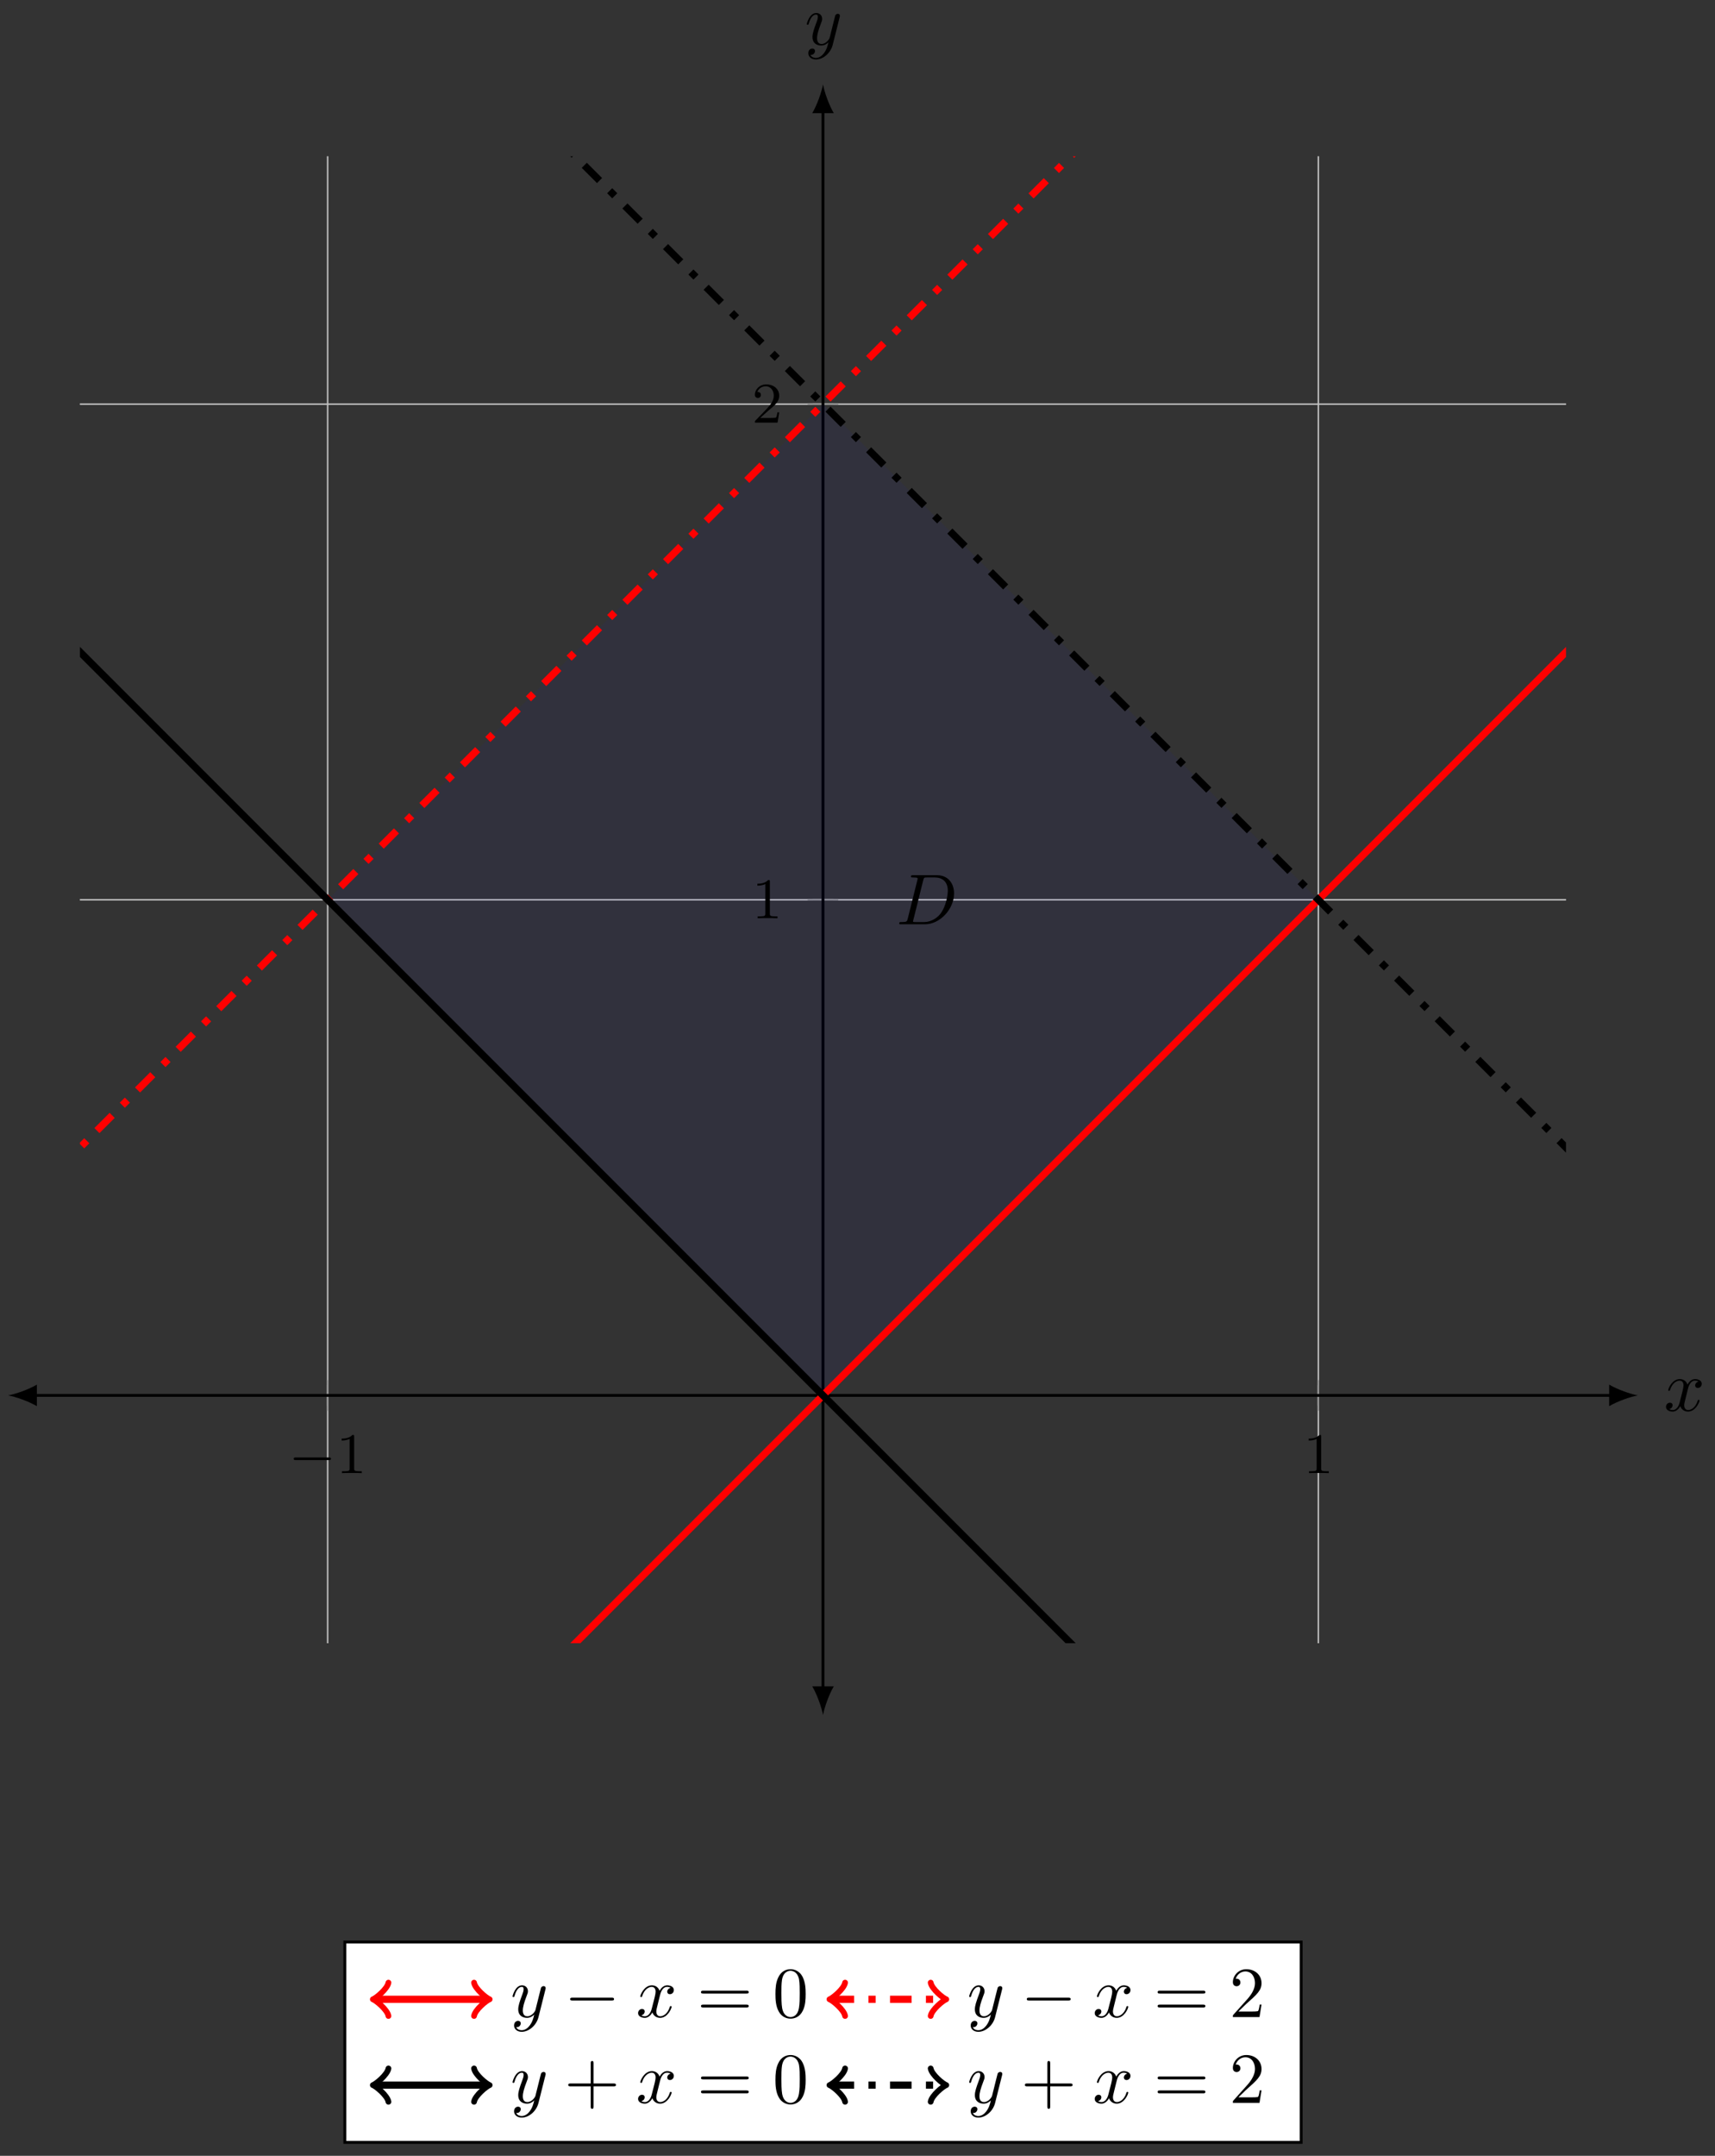 <svg xmlns="http://www.w3.org/2000/svg" xmlns:xlink="http://www.w3.org/1999/xlink" version="1.1" width="238" height="299" viewBox="0 0 238 299">
<rect x="0" y="0" width="238" height="299" fill="#333333" stroke="none"/>
<defs>
<clipPath id="clip_1">
<path transform="matrix(1,0,0,-1,11.096,227.904)" d="M0 0H206.225V206.225H0Z"/>
</clipPath>
<clipPath id="clip_2">
<path transform="matrix(1,0,0,-1,11.096,227.904)" d="M0 0H206.225V206.225H0Z"/>
</clipPath>
<path id="font_3_1" d="M.699 .227C.715 .227 .737 .227 .737 .25 .737 .273 .715 .273 .699 .273H.126C.11 .273 .088 .273 .088 .25 .088 .227 .11 .227 .126 .227H.699Z"/>
<path id="font_4_1" d="M.314 .637C.314 .664 .312 .665 .285 .665 .244 .625 .191 .601 .096 .601V.568C.123 .568 .177 .568 .235 .595V.082C.235 .045 .232 .033 .137 .033H.102V0C.143 .003 .229 .003 .274 .003 .319 .003 .406 .003 .447 0V.033H.412C.317 .033 .314 .045 .314 .082V.637Z"/>
<path id="font_4_2" d="M.282 .204C.298 .219 .34 .252 .356 .266 .418 .323 .477 .378 .477 .469 .477 .588 .377 .665 .252 .665 .132 .665 .053 .574 .053 .485 .053 .436 .092 .429 .106 .429 .127 .429 .158 .444 .158 .482 .158 .534 .108 .534 .096 .534 .125 .607 .192 .632 .241 .632 .334 .632 .382 .553 .382 .469 .382 .365 .309 .289 .191 .168L.065 .038C.053 .027 .053 .025 .053 0H.448L.477 .179H.446C.443 .159 .435 .109 .423 .09 .417 .082 .341 .082 .325 .082H.147L.282 .204Z"/>
<clipPath id="clip_5">
<path transform="matrix(1,0,0,-1,11.096,227.904)" d="M0 0H206.225V206.225H0Z"/>
</clipPath>
<path id="font_6_1" d="M.159 .078C.149 .039 .147 .031 .068 .031 .051 .031 .04 .031 .04 .012 .04 0 .049 0 .068 0H.399C.607 0 .804 .211 .804 .43 .804 .571 .719 .683 .569 .683H.233C.214 .683 .203 .683 .203 .664 .203 .652 .212 .652 .232 .652 .245 .652 .263 .651 .275 .65 .291 .648 .297 .645 .297 .634 .297 .63 .296 .627 .293 .615L.159 .078M.375 .614C.384 .649 .386 .652 .429 .652H.536C.634 .652 .717 .599 .717 .467 .717 .418 .697 .254 .612 .144 .583 .107 .504 .031 .381 .031H.268C.254 .031 .252 .031 .246 .032 .236 .033 .233 .034 .233 .042 .233 .045 .233 .047 .238 .065L.375 .614Z"/>
<path id="font_6_2" d="M.334 .302C.34 .328 .363 .42 .433 .42 .438 .42 .462 .42 .483 .407 .455 .402 .435 .377 .435 .353 .435 .337 .446 .318 .473 .318 .495 .318 .527 .336 .527 .376 .527 .428 .468 .442 .434 .442 .376 .442 .341 .389 .329 .366 .304 .432 .25 .442 .221 .442 .117 .442 .06 .313 .06 .288 .06 .278 .07 .278 .072 .278 .08 .278 .083 .28 .085 .289 .119 .395 .185 .42 .219 .42 .238 .42 .273 .411 .273 .353 .273 .322 .256 .255 .219 .115 .203 .053 .168 .011 .124 .011 .118 .011 .095 .011 .074 .024 .099 .029 .121 .05 .121 .078 .121 .105 .099 .113 .084 .113 .054 .113 .029 .087 .029 .055 .029 .009 .079-.011 .123-.011 .189-.011 .225 .059 .228 .065 .24 .028 .276-.011 .336-.011 .439-.011 .496 .118 .496 .143 .496 .153 .487 .153 .484 .153 .475 .153 .473 .149 .471 .142 .438 .035 .37 .011 .338 .011 .299 .011 .283 .043 .283 .077 .283 .099 .289 .121 .3 .165L.334 .302Z"/>
<path id="font_6_3" d="M.486 .381C.49 .395 .49 .397 .49 .404 .49 .422 .476 .431 .461 .431 .451 .431 .435 .425 .426 .41 .424 .405 .416 .374 .412 .356 .405 .33 .398 .303 .392 .276L.347 .096C.343 .081 .3 .011 .234 .011 .183 .011 .172 .055 .172 .092 .172 .138 .189 .2 .223 .288 .239 .329 .243 .34 .243 .36 .243 .405 .211 .442 .161 .442 .066 .442 .029 .297 .029 .288 .029 .278 .039 .278 .041 .278 .051 .278 .052 .28 .057 .296 .084 .39 .124 .42 .158 .42 .166 .42 .183 .42 .183 .388 .183 .363 .173 .337 .166 .318 .126 .212 .108 .155 .108 .108 .108 .019 .171-.011 .23-.011 .269-.011 .303 .006 .331 .034 .318-.018 .306-.067 .266-.12 .24-.154 .202-.183 .156-.183 .142-.183 .097-.18 .08-.141 .096-.141 .109-.141 .123-.129 .133-.12 .143-.107 .143-.088 .143-.057 .116-.053 .106-.053 .083-.053 .05-.069 .05-.118 .05-.168 .094-.205 .156-.205 .259-.205 .362-.114 .39-.001L.486 .381Z"/>
<path id="font_7_1" d="M.659 .23C.676 .23 .694 .23 .694 .25 .694 .27 .676 .27 .659 .27H.118C.101 .27 .083 .27 .083 .25 .083 .23 .101 .23 .118 .23H.659Z"/>
<path id="font_8_4" d="M.687 .327C.702 .327 .721 .327 .721 .347 .721 .367 .702 .367 .688 .367H.089C.075 .367 .056 .367 .056 .347 .056 .327 .075 .327 .09 .327H.687M.688 .133C.702 .133 .721 .133 .721 .153 .721 .173 .702 .173 .687 .173H.09C.075 .173 .056 .173 .056 .153 .056 .133 .075 .133 .089 .133H.688Z"/>
<path id="font_8_2" d="M.46 .32C.46 .4 .455 .48 .42 .554 .374 .65 .292 .666 .25 .666 .19 .666 .117 .64 .076 .547 .044 .478 .039 .4 .039 .32 .039 .245 .043 .155 .084 .079 .127-.002 .2-.022 .249-.022 .303-.022 .379-.001 .423 .094 .455 .163 .46 .241 .46 .32M.249-0C.21-0 .151 .025 .133 .121 .122 .181 .122 .273 .122 .332 .122 .396 .122 .462 .13 .516 .149 .635 .224 .644 .249 .644 .282 .644 .348 .626 .367 .527 .377 .471 .377 .395 .377 .332 .377 .257 .377 .189 .366 .125 .351 .03 .294-0 .249-0Z"/>
<path id="font_8_3" d="M.127 .077 .233 .18C.389 .318 .449 .372 .449 .472 .449 .586 .359 .666 .237 .666 .124 .666 .05 .574 .05 .485 .05 .429 .1 .429 .103 .429 .12 .429 .155 .441 .155 .482 .155 .508 .137 .534 .102 .534 .094 .534 .092 .534 .089 .533 .112 .598 .166 .635 .224 .635 .315 .635 .358 .554 .358 .472 .358 .392 .308 .313 .253 .251L.061 .037C.05 .026 .05 .024 .05 0H.421L.449 .174H.424C.419 .144 .412 .1 .402 .085 .395 .077 .329 .077 .307 .077H.127Z"/>
<path id="font_8_1" d="M.409 .23H.688C.702 .23 .721 .23 .721 .25 .721 .27 .702 .27 .688 .27H.409V.55C.409 .564 .409 .583 .389 .583 .369 .583 .369 .564 .369 .55V.27H.089C.075 .27 .056 .27 .056 .25 .056 .23 .075 .23 .089 .23H.369V-.05C.369-.064 .369-.083 .389-.083 .409-.083 .409-.064 .409-.05V.23Z"/>
</defs>
<path transform="matrix(1,0,0,-1,11.096,227.904)" stroke-width=".1" stroke-linecap="butt" stroke-miterlimit="10" stroke-linejoin="miter" fill="none" stroke="#e0e0e0" d="M34.371 0V206.225M103.113 0V206.225M171.855 0V206.225"/>
<path transform="matrix(1,0,0,-1,11.096,227.904)" stroke-width=".199" stroke-linecap="butt" stroke-miterlimit="10" stroke-linejoin="miter" fill="none" stroke="#c0c0c0" d="M34.371 0V206.225M171.855 0V206.225"/>
<path transform="matrix(1,0,0,-1,11.096,227.904)" stroke-width=".1" stroke-linecap="butt" stroke-miterlimit="10" stroke-linejoin="miter" fill="none" stroke="#e0e0e0" d="M0 34.371H206.225M0 103.113H206.225M0 171.855H206.225"/>
<path transform="matrix(1,0,0,-1,11.096,227.904)" stroke-width=".199" stroke-linecap="butt" stroke-miterlimit="10" stroke-linejoin="miter" fill="none" stroke="#c0c0c0" d="M0 103.113H206.225M0 171.855H206.225"/>
<path transform="matrix(1,0,0,-1,11.096,227.904)" stroke-width=".199" stroke-linecap="butt" stroke-miterlimit="10" stroke-linejoin="miter" fill="none" stroke="#929292" d="M34.371 32.953V35.788M103.113 32.953V35.788M171.855 32.953V35.788"/>
<path transform="matrix(1,0,0,-1,11.096,227.904)" stroke-width=".199" stroke-linecap="butt" stroke-miterlimit="10" stroke-linejoin="miter" fill="none" stroke="#929292" d="M34.371 32.245V36.497M171.855 32.245V36.497"/>
<path transform="matrix(1,0,0,-1,11.096,227.904)" stroke-width=".199" stroke-linecap="butt" stroke-miterlimit="10" stroke-linejoin="miter" fill="none" stroke="#929292" d="M101.695 34.371H104.53M101.695 103.113H104.53M101.695 171.855H104.53"/>
<path transform="matrix(1,0,0,-1,11.096,227.904)" stroke-width=".199" stroke-linecap="butt" stroke-miterlimit="10" stroke-linejoin="miter" fill="none" stroke="#929292" d="M100.987 103.113H105.239M100.987 171.855H105.239"/>
<path transform="matrix(1,0,0,-1,11.096,227.904)" stroke-width=".399" stroke-linecap="butt" stroke-miterlimit="10" stroke-linejoin="miter" fill="none" stroke="#000000" d="M-6.376 34.371H212.602"/>
<path transform="matrix(-1,-0,0,1,4.719,193.533)" d="M3.587 0C2.524 .199 .797 .797-.399 1.494V-1.494C.797-.797 2.524-.199 3.587 0"/>
<path transform="matrix(1,0,0,-1,223.71,193.533)" d="M3.587 0C2.524 .199 .797 .797-.399 1.494V-1.494C.797-.797 2.524-.199 3.587 0"/>
<path transform="matrix(1,0,0,-1,11.096,227.904)" stroke-width=".399" stroke-linecap="butt" stroke-miterlimit="10" stroke-linejoin="miter" fill="none" stroke="#000000" d="M103.113-6.376V212.602"/>
<path transform="matrix(0,1,1,0,114.215,234.281)" d="M3.587 0C2.524 .199 .797 .797-.399 1.494V-1.494C.797-.797 2.524-.199 3.587 0"/>
<path transform="matrix(0,-1,-1,-0,114.215,15.298)" d="M3.587 0C2.524 .199 .797 .797-.399 1.494V-1.494C.797-.797 2.524-.199 3.587 0"/>
<g clip-path="url(#clip_1)">
<path transform="matrix(1,0,0,-1,11.096,227.904)" d="M34.371 103.097C35.375 102.109 36.342 101.141 37.12 100.363 39.047 98.437 42.137 95.347 44.063 93.42 45.99 91.494 49.08 88.404 51.006 86.477 52.933 84.551 56.022 81.461 57.949 79.535 59.876 77.608 62.965 74.518 64.892 72.592 66.819 70.665 69.908 67.575 71.835 65.649 73.762 63.722 76.851 60.632 78.778 58.706 80.704 56.779 83.794 53.69 85.721 51.763 87.647 49.836 90.737 46.747 92.664 44.82 94.59 42.893 97.68 39.804 99.607 37.877 100.579 36.905 101.847 35.637 103.112 34.371V171.854C101.847 170.589 100.579 169.321 99.607 168.348 97.68 166.422 94.59 163.332 92.664 161.405 90.737 159.479 87.647 156.389 85.721 154.463 83.794 152.536 80.704 149.446 78.778 147.52 76.851 145.593 73.762 142.503 71.835 140.577 69.908 138.65 66.819 135.56 64.892 133.634 62.965 131.707 59.876 128.618 57.949 126.691 56.022 124.764 52.933 121.675 51.006 119.748 49.08 117.821 45.99 114.732 44.063 112.805 42.137 110.878 39.047 107.789 37.12 105.862 36.342 105.084 35.375 104.117 34.371 103.098Z" fill="#0000ff" fill-opacity=".05"/>
</g>
<g clip-path="url(#clip_2)">
<path transform="matrix(1,0,0,-1,11.096,227.904)" d="M103.112 34.379C104.355 35.613 105.595 36.853 106.549 37.808 108.476 39.734 111.566 42.824 113.492 44.751 115.419 46.677 118.509 49.767 120.435 51.694 122.362 53.62 125.452 56.71 127.378 58.636 129.305 60.563 132.395 63.653 134.321 65.579 136.248 67.506 139.337 70.596 141.264 72.522 143.191 74.449 146.28 77.539 148.207 79.465 150.134 81.392 153.223 84.481 155.15 86.408 157.077 88.335 160.166 91.424 162.093 93.351 164.019 95.278 167.109 98.367 169.036 100.294 169.832 101.09 170.826 102.084 171.854 103.112V103.113C170.826 104.142 169.832 105.136 169.036 105.932 167.109 107.858 164.019 110.948 162.093 112.874 160.166 114.801 157.077 117.891 155.15 119.817 153.223 121.744 150.134 124.834 148.207 126.76 146.28 128.687 143.191 131.777 141.264 133.703 139.337 135.63 136.248 138.719 134.321 140.646 132.395 142.573 129.305 145.662 127.378 147.589 125.452 149.516 122.362 152.605 120.435 154.532 118.509 156.459 115.419 159.548 113.492 161.475 111.566 163.401 108.476 166.491 106.549 168.418 105.595 169.372 104.355 170.612 103.112 171.846Z" fill="#0000ff" fill-opacity=".05"/>
</g>
<use data-text="&#x2212;" xlink:href="#font_3_1" transform="matrix(7.971,0,0,-7.97,40.058,204.315)"/>
<use data-text="1" xlink:href="#font_4_1" transform="matrix(7.971,0,0,-7.97,46.644,204.315)"/>
<use data-text="1" xlink:href="#font_4_1" transform="matrix(7.971,0,0,-7.97,180.843,204.315)"/>
<use data-text="1" xlink:href="#font_4_1" transform="matrix(7.971,0,0,-7.97,104.335,127.357)"/>
<use data-text="2" xlink:href="#font_4_2" transform="matrix(7.971,0,0,-7.97,104.335,58.615)"/>
<g clip-path="url(#clip_5)">
<path transform="matrix(1,0,0,-1,11.096,227.904)" stroke-width=".996" stroke-linecap="butt" stroke-miterlimit="10" stroke-linejoin="miter" fill="none" stroke="#ff0000" d="M-240.008-308.75C-235.58-304.322-235.58-304.322-233.653-302.395-231.727-300.469-228.637-297.379-226.711-295.452-224.784-293.526-221.694-290.436-219.768-288.509-217.841-286.583-214.751-283.493-212.825-281.567-210.898-279.64-207.808-276.55-205.882-274.624-203.955-272.697-200.866-269.607-198.939-267.681-197.012-265.754-193.923-262.664-191.996-260.738-190.069-258.811-186.98-255.721-185.053-253.795-183.126-251.868-180.037-248.779-178.11-246.852-176.184-244.925-173.094-241.836-171.167-239.909-169.241-237.982-166.151-234.893-164.224-232.966-162.298-231.039-159.208-227.95-157.281-226.023-155.355-224.097-152.265-221.007-150.338-219.08-148.412-217.154-145.322-214.064-143.396-212.137-141.469-210.211-138.379-207.121-136.453-205.194-134.526-203.268-131.436-200.178-129.51-198.252-127.583-196.325-124.493-193.235-122.567-191.309-120.64-189.382-117.55-186.292-115.624-184.366-113.697-182.439-110.608-179.349-108.681-177.423-106.754-175.496-103.665-172.406-101.738-170.48-99.811-168.553-96.722-165.464-94.795-163.537-92.868-161.61-89.779-158.521-87.852-156.594-85.926-154.667-82.836-151.578-80.909-149.651-78.983-147.724-75.893-144.635-73.966-142.708-72.04-140.782-68.95-137.692-67.023-135.765-65.097-133.839-62.007-130.749-60.081-128.822-58.154-126.896-55.064-123.806-53.138-121.879-51.211-119.953-48.121-116.863-46.195-114.936-44.268-113.01-41.178-109.92-39.252-107.994-37.325-106.067-34.235-102.977-32.309-101.051-30.382-99.124-27.293-96.034-25.366-94.108-23.439-92.181-20.35-89.091-18.423-87.165-16.496-85.238-13.407-82.149-11.48-80.222-9.553-78.295-6.464-75.206-4.537-73.279-2.611-71.352 .479-68.263 2.406-66.336 4.332-64.409 7.422-61.32 9.349-59.393 11.275-57.467 14.365-54.377 16.292-52.45 18.218-50.524 21.308-47.434 23.234-45.507 25.161-43.581 28.251-40.491 30.177-38.564 32.104-36.638 35.194-33.548 37.12-31.621 39.047-29.695 42.137-26.605 44.063-24.679 45.99-22.752 49.08-19.662 51.006-17.736 52.933-15.809 56.022-12.719 57.949-10.793 59.876-8.866 62.965-5.776 64.892-3.85 66.819-1.923 69.908 1.166 71.835 3.093 73.762 5.02 76.851 8.109 78.778 10.036 80.704 11.963 83.794 15.052 85.721 16.979 87.647 18.906 90.737 21.995 92.664 23.922 94.59 25.848 97.68 28.938 99.607 30.865 101.533 32.791 104.623 35.881 106.549 37.808 108.476 39.734 111.566 42.824 113.492 44.751 115.419 46.677 118.509 49.767 120.435 51.694 122.362 53.62 125.452 56.71 127.378 58.636 129.305 60.563 132.395 63.653 134.321 65.579 136.248 67.506 139.337 70.596 141.264 72.522 143.191 74.449 146.28 77.539 148.207 79.465 150.134 81.392 153.223 84.481 155.15 86.408 157.077 88.335 160.166 91.424 162.093 93.351 164.019 95.278 167.109 98.367 169.036 100.294 170.962 102.221 174.052 105.31 175.979 107.237 177.905 109.163 180.995 112.253 182.922 114.18 184.848 116.106 187.938 119.196 189.865 121.123 191.791 123.049 194.881 126.139 196.807 128.066 198.734 129.992 201.824 133.082 203.75 135.009 205.677 136.935 208.767 140.025 210.693 141.951 212.62 143.878 215.71 146.968 217.636 148.894 219.563 150.821 222.652 153.911 224.579 155.837 226.506 157.764 229.595 160.854 231.522 162.78 233.449 164.707 236.538 167.797 238.465 169.723 240.392 171.65 243.481 174.739 245.408 176.666 247.334 178.593 250.424 181.682 252.351 183.609 254.277 185.536 257.367 188.625 259.294 190.552 261.22 192.478 264.31 195.568 266.237 197.495 268.163 199.421 271.253 202.511 273.18 204.438 275.106 206.364 278.196 209.454 280.122 211.381 282.049 213.307 285.139 216.397 287.065 218.324 288.992 220.25 292.082 223.34 294.008 225.266 295.935 227.193 299.025 230.283 300.951 232.209 302.878 234.136 305.967 237.226 307.894 239.152 309.821 241.079 312.91 244.169 314.837 246.095 316.764 248.022 319.853 251.112 321.78 253.038 323.707 254.965 326.796 258.054 328.723 259.981 330.649 261.908 333.739 264.997 335.666 266.924 337.592 268.851 340.682 271.94 342.609 273.867 344.535 275.793 347.625 278.883 349.552 280.81 351.478 282.736 354.568 285.826 356.495 287.753 358.421 289.679 361.511 292.769 363.437 294.696 365.364 296.622 368.454 299.712 370.38 301.639 372.307 303.565 375.397 306.655 377.323 308.581 379.25 310.508 382.34 313.598 384.266 315.524 386.193 317.451 389.283 320.541 391.209 322.467 393.136 324.394 396.225 327.484 398.152 329.41 400.079 331.337 403.168 334.427 405.095 336.353 407.022 338.28 410.111 341.369 412.038 343.296 413.964 345.223 417.054 348.312 418.981 350.239 420.907 352.166 423.997 355.255 425.924 357.182 427.85 359.109 430.94 362.198 432.867 364.125 434.793 366.051 437.883 369.141 439.81 371.068 441.736 372.994 446.752 378.011 446.164 377.422"/>
<path transform="matrix(-.707,.707,.707,.707,-228.927,536.66)" stroke-width=".797" stroke-linecap="round" stroke-linejoin="round" fill="none" stroke="#ff0000" d="M-1.734 2.311C-1.589 1.445 0 .144 .433 0 0-.144-1.589-1.445-1.734-2.311"/>
<path transform="matrix(.707,-.707,-.707,-.707,457.287,-149.526)" stroke-width=".797" stroke-linecap="round" stroke-linejoin="round" fill="none" stroke="#ff0000" d="M-1.734 2.311C-1.589 1.445 0 .144 .433 0 0-.144-1.589-1.445-1.734-2.311"/>
<path transform="matrix(1,0,0,-1,11.096,227.904)" stroke-width=".996" stroke-linecap="butt" stroke-dasharray="2.989,1.993,.996,1.993" stroke-miterlimit="10" stroke-linejoin="miter" fill="none" stroke="#ff0000" d="M-240.008-171.266C-235.58-166.838-235.58-166.838-233.653-164.912-231.727-162.985-228.637-159.895-226.711-157.969-224.784-156.042-221.694-152.952-219.768-151.026-217.841-149.099-214.751-146.01-212.825-144.083-210.898-142.156-207.808-139.067-205.882-137.14-203.955-135.213-200.866-132.124-198.939-130.197-197.012-128.27-193.923-125.181-191.996-123.254-190.069-121.328-186.98-118.238-185.053-116.311-183.126-114.385-180.037-111.295-178.11-109.368-176.184-107.442-173.094-104.352-171.167-102.425-169.241-100.499-166.151-97.409-164.224-95.482-162.298-93.556-159.208-90.466-157.281-88.54-155.355-86.613-152.265-83.523-150.338-81.597-148.412-79.67-145.322-76.58-143.396-74.654-141.469-72.727-138.379-69.637-136.453-67.711-134.526-65.784-131.436-62.694-129.51-60.768-127.583-58.841-124.493-55.752-122.567-53.825-120.64-51.898-117.55-48.809-115.624-46.882-113.697-44.955-110.608-41.866-108.681-39.939-106.754-38.012-103.665-34.923-101.738-32.996-99.811-31.07-96.722-27.98-94.795-26.053-92.868-24.127-89.779-21.037-87.852-19.11-85.926-17.184-82.836-14.094-80.909-12.167-78.983-10.241-75.893-7.151-73.966-5.225-72.04-3.298-68.95-.208-67.023 1.718-65.097 3.645-62.007 6.735-60.081 8.661-58.154 10.588-55.064 13.678-53.138 15.604-51.211 17.531-48.121 20.62-46.195 22.547-44.268 24.474-41.178 27.563-39.252 29.49-37.325 31.417-34.235 34.506-32.309 36.433-30.382 38.36-27.293 41.449-25.366 43.376-23.439 45.303-20.35 48.392-18.423 50.319-16.496 52.245-13.407 55.335-11.48 57.262-9.553 59.188-6.464 62.278-4.537 64.205-2.611 66.131 .479 69.221 2.406 71.148 4.332 73.074 7.422 76.164 9.349 78.09 11.275 80.017 14.365 83.107 16.292 85.033 18.218 86.96 21.308 90.05 23.234 91.976 25.161 93.903 28.251 96.993 30.177 98.919 32.104 100.846 35.194 103.936 37.12 105.862 39.047 107.789 42.137 110.878 44.063 112.805 45.99 114.732 49.08 117.821 51.006 119.748 52.933 121.675 56.022 124.764 57.949 126.691 59.876 128.618 62.965 131.707 64.892 133.634 66.819 135.56 69.908 138.65 71.835 140.577 73.762 142.503 76.851 145.593 78.778 147.52 80.704 149.446 83.794 152.536 85.721 154.463 87.647 156.389 90.737 159.479 92.664 161.405 94.59 163.332 97.68 166.422 99.607 168.348 101.533 170.275 104.623 173.365 106.549 175.291 108.476 177.218 111.566 180.308 113.492 182.234 115.419 184.161 118.509 187.251 120.435 189.177 122.362 191.104 125.452 194.193 127.378 196.12 129.305 198.047 132.395 201.136 134.321 203.063 136.248 204.99 139.337 208.079 141.264 210.006 143.191 211.933 146.28 215.022 148.207 216.949 150.134 218.875 153.223 221.965 155.15 223.892 157.077 225.818 160.166 228.908 162.093 230.835 164.019 232.761 167.109 235.851 169.036 237.778 170.962 239.704 174.052 242.794 175.979 244.721 177.905 246.647 180.995 249.737 182.922 251.663 184.848 253.59 187.938 256.68 189.865 258.606 191.791 260.533 194.881 263.623 196.807 265.549 198.734 267.476 201.824 270.566 203.75 272.492 205.677 274.419 208.767 277.508 210.693 279.435 212.62 281.362 215.71 284.451 217.636 286.378 219.563 288.305 222.652 291.394 224.579 293.321 226.506 295.248 229.595 298.337 231.522 300.264 233.449 302.19 236.538 305.28 238.465 307.207 240.392 309.133 243.481 312.223 245.408 314.15 247.334 316.076 250.424 319.166 252.351 321.093 254.277 323.019 257.367 326.109 259.294 328.036 261.22 329.962 264.31 333.052 266.237 334.978 268.163 336.905 271.253 339.995 273.18 341.921 275.106 343.848 278.196 346.938 280.122 348.864 282.049 350.791 285.139 353.881 287.065 355.807 288.992 357.734 292.082 360.824 294.008 362.75 295.935 364.677 299.025 367.766 300.951 369.693 302.878 371.62 305.967 374.709 307.894 376.636 309.821 378.563 312.91 381.652 314.837 383.579 316.764 385.505 319.853 388.595 321.78 390.522 323.707 392.448 326.796 395.538 328.723 397.465 330.649 399.391 333.739 402.481 335.666 404.408 337.592 406.334 340.682 409.424 342.609 411.351 344.535 413.277 347.625 416.367 349.552 418.293 351.478 420.22 354.568 423.31 356.495 425.236 358.421 427.163 361.511 430.253 363.437 432.179 365.364 434.106 368.454 437.196 370.38 439.122 372.307 441.049 375.397 444.139 377.323 446.065 379.25 447.992 382.34 451.081 384.266 453.008 386.193 454.935 389.283 458.024 391.209 459.951 393.136 461.878 396.225 464.967 398.152 466.894 400.079 468.82 403.168 471.91 405.095 473.837 407.022 475.763 410.111 478.853 412.038 480.78 413.964 482.706 417.054 485.796 418.981 487.723 420.907 489.649 423.997 492.739 425.924 494.666 427.85 496.592 430.94 499.682 432.867 501.608 434.793 503.535 437.883 506.625 439.81 508.551 441.736 510.478 446.752 515.494 446.164 514.906"/>
<path transform="matrix(-.707,.707,.707,.707,-228.927,399.174)" stroke-width=".797" stroke-linecap="round" stroke-linejoin="round" fill="none" stroke="#ff0000" d="M-1.734 2.311C-1.589 1.445 0 .144 .433 0 0-.144-1.589-1.445-1.734-2.311"/>
<path transform="matrix(.707,-.707,-.707,-.707,457.287,-287.012)" stroke-width=".797" stroke-linecap="round" stroke-linejoin="round" fill="none" stroke="#ff0000" d="M-1.734 2.311C-1.589 1.445 0 .144 .433 0 0-.144-1.589-1.445-1.734-2.311"/>
<path transform="matrix(1,0,0,-1,11.096,227.904)" stroke-width=".996" stroke-linecap="butt" stroke-miterlimit="10" stroke-linejoin="miter" fill="none" stroke="#000000" d="M-240.008 377.492C-235.58 373.064-235.58 373.064-233.653 371.137-231.727 369.21-228.637 366.121-226.711 364.194-224.784 362.268-221.694 359.178-219.768 357.251-217.841 355.325-214.751 352.235-212.825 350.308-210.898 348.382-207.808 345.292-205.882 343.365-203.955 341.439-200.866 338.349-198.939 336.423-197.012 334.496-193.923 331.406-191.996 329.48-190.069 327.553-186.98 324.463-185.053 322.537-183.126 320.61-180.037 317.52-178.11 315.594-176.184 313.667-173.094 310.577-171.167 308.651-169.241 306.724-166.151 303.635-164.224 301.708-162.298 299.781-159.208 296.692-157.281 294.765-155.355 292.838-152.265 289.749-150.338 287.822-148.412 285.895-145.322 282.806-143.396 280.879-141.469 278.953-138.379 275.863-136.453 273.936-134.526 272.01-131.436 268.92-129.51 266.993-127.583 265.067-124.493 261.977-122.567 260.05-120.64 258.124-117.55 255.034-115.624 253.107-113.697 251.181-110.608 248.091-108.681 246.165-106.754 244.238-103.665 241.148-101.738 239.222-99.811 237.295-96.722 234.205-94.795 232.279-92.868 230.352-89.779 227.262-87.852 225.336-85.926 223.409-82.836 220.32-80.909 218.393-78.983 216.466-75.893 213.377-73.966 211.45-72.04 209.523-68.95 206.434-67.023 204.507-65.097 202.58-62.007 199.491-60.081 197.564-58.154 195.638-55.064 192.548-53.138 190.621-51.211 188.695-48.121 185.605-46.195 183.678-44.268 181.752-41.178 178.662-39.252 176.735-37.325 174.809-34.235 171.719-32.309 169.792-30.382 167.866-27.293 164.776-25.366 162.85-23.439 160.923-20.35 157.833-18.423 155.907-16.496 153.98-13.407 150.89-11.48 148.964-9.553 147.037-6.464 143.947-4.537 142.021-2.611 140.094 .479 137.005 2.406 135.078 4.332 133.151 7.422 130.062 9.349 128.135 11.275 126.208 14.365 123.119 16.292 121.192 18.218 119.265 21.308 116.176 23.234 114.249 25.161 112.323 28.251 109.233 30.177 107.306 32.104 105.38 35.194 102.29 37.12 100.363 39.047 98.437 42.137 95.347 44.063 93.42 45.99 91.494 49.08 88.404 51.006 86.477 52.933 84.551 56.022 81.461 57.949 79.535 59.876 77.608 62.965 74.518 64.892 72.592 66.819 70.665 69.908 67.575 71.835 65.649 73.762 63.722 76.851 60.632 78.778 58.706 80.704 56.779 83.794 53.69 85.721 51.763 87.647 49.836 90.737 46.747 92.664 44.82 94.59 42.893 97.68 39.804 99.607 37.877 101.533 35.95 104.623 32.861 106.549 30.934 108.476 29.007 111.566 25.918 113.492 23.991 115.419 22.065 118.509 18.975 120.435 17.048 122.362 15.122 125.452 12.032 127.378 10.105 129.305 8.179 132.395 5.089 134.321 3.162 136.248 1.236 139.337-1.854 141.264-3.78 143.191-5.707 146.28-8.797 148.207-10.723 150.134-12.65 153.223-15.74 155.15-17.666 157.077-19.593 160.166-22.683 162.093-24.609 164.019-26.536 167.109-29.625 169.036-31.552 170.962-33.479 174.052-36.568 175.979-38.495 177.905-40.422 180.995-43.511 182.922-45.438 184.848-47.365 187.938-50.454 189.865-52.381 191.791-54.307 194.881-57.397 196.807-59.324 198.734-61.25 201.824-64.34 203.75-66.267 205.677-68.193 208.767-71.283 210.693-73.21 212.62-75.136 215.71-78.226 217.636-80.153 219.563-82.079 222.652-85.169 224.579-87.095 226.506-89.022 229.595-92.112 231.522-94.038 233.449-95.965 236.538-99.055 238.465-100.981 240.392-102.908 243.481-105.998 245.408-107.924 247.334-109.851 250.424-112.941 252.351-114.867 254.277-116.794 257.367-119.883 259.294-121.81 261.22-123.737 264.31-126.826 266.237-128.753 268.163-130.68 271.253-133.769 273.18-135.696 275.106-137.623 278.196-140.712 280.122-142.639 282.049-144.565 285.139-147.655 287.065-149.582 288.992-151.508 292.082-154.598 294.008-156.525 295.935-158.451 299.025-161.541 300.951-163.468 302.878-165.394 305.967-168.484 307.894-170.41 309.821-172.337 312.91-175.427 314.837-177.353 316.764-179.28 319.853-182.37 321.78-184.296 323.707-186.223 326.796-189.313 328.723-191.239 330.649-193.166 333.739-196.256 335.666-198.182 337.592-200.109 340.682-203.198 342.609-205.125 344.535-207.052 347.625-210.141 349.552-212.068 351.478-213.995 354.568-217.084 356.495-219.011 358.421-220.938 361.511-224.027 363.437-225.954 365.364-227.88 368.454-230.97 370.38-232.897 372.307-234.823 375.397-237.913 377.323-239.84 379.25-241.766 382.34-244.856 384.266-246.783 386.193-248.709 389.283-251.799 391.209-253.726 393.136-255.652 396.225-258.742 398.152-260.668 400.079-262.595 403.168-265.685 405.095-267.611 407.022-269.538 410.111-272.628 412.038-274.554 413.964-276.481 417.054-279.571 418.981-281.497 420.907-283.424 423.997-286.513 425.924-288.44 427.85-290.367 430.94-293.456 432.867-295.383 434.793-297.31 437.883-300.399 439.81-302.326 441.736-304.253 446.752-309.269 446.164-308.681"/>
<path transform="matrix(-.707,-.707,-.707,.707,-228.927,-149.595)" stroke-width=".797" stroke-linecap="round" stroke-linejoin="round" fill="none" stroke="#000000" d="M-1.734 2.311C-1.589 1.445 0 .144 .433 0 0-.144-1.589-1.445-1.734-2.311"/>
<path transform="matrix(.707,.707,.707,-.707,457.287,536.591)" stroke-width=".797" stroke-linecap="round" stroke-linejoin="round" fill="none" stroke="#000000" d="M-1.734 2.311C-1.589 1.445 0 .144 .433 0 0-.144-1.589-1.445-1.734-2.311"/>
<path transform="matrix(1,0,0,-1,11.096,227.904)" stroke-width=".996" stroke-linecap="butt" stroke-dasharray="2.989,1.993,.996,1.993" stroke-miterlimit="10" stroke-linejoin="miter" fill="none" stroke="#000000" d="M-240.008 514.975C-235.58 510.547-235.58 510.547-233.653 508.621-231.727 506.694-228.637 503.604-226.711 501.678-224.784 499.751-221.694 496.662-219.768 494.735-217.841 492.808-214.751 489.719-212.825 487.792-210.898 485.865-207.808 482.776-205.882 480.849-203.955 478.922-200.866 475.833-198.939 473.906-197.012 471.98-193.923 468.89-191.996 466.963-190.069 465.037-186.98 461.947-185.053 460.02-183.126 458.094-180.037 455.004-178.11 453.077-176.184 451.151-173.094 448.061-171.167 446.135-169.241 444.208-166.151 441.118-164.224 439.192-162.298 437.265-159.208 434.175-157.281 432.249-155.355 430.322-152.265 427.232-150.338 425.306-148.412 423.379-145.322 420.289-143.396 418.363-141.469 416.436-138.379 413.347-136.453 411.42-134.526 409.493-131.436 406.404-129.51 404.477-127.583 402.55-124.493 399.461-122.567 397.534-120.64 395.607-117.55 392.518-115.624 390.591-113.697 388.665-110.608 385.575-108.681 383.648-106.754 381.722-103.665 378.632-101.738 376.705-99.811 374.779-96.722 371.689-94.795 369.762-92.868 367.836-89.779 364.746-87.852 362.82-85.926 360.893-82.836 357.803-80.909 355.877-78.983 353.95-75.893 350.86-73.966 348.934-72.04 347.007-68.95 343.917-67.023 341.991-65.097 340.064-62.007 336.974-60.081 335.048-58.154 333.121-55.064 330.032-53.138 328.105-51.211 326.178-48.121 323.089-46.195 321.162-44.268 319.235-41.178 316.146-39.252 314.219-37.325 312.292-34.235 309.203-32.309 307.276-30.382 305.35-27.293 302.26-25.366 300.333-23.439 298.407-20.35 295.317-18.423 293.39-16.496 291.464-13.407 288.374-11.48 286.447-9.553 284.521-6.464 281.431-4.537 279.504-2.611 277.578 .479 274.488 2.406 272.562 4.332 270.635 7.422 267.545 9.349 265.619 11.275 263.692 14.365 260.602 16.292 258.676 18.218 256.749 21.308 253.659 23.234 251.733 25.161 249.806 28.251 246.716 30.177 244.79 32.104 242.863 35.194 239.774 37.12 237.847 39.047 235.92 42.137 232.831 44.063 230.904 45.99 228.977 49.08 225.888 51.006 223.961 52.933 222.034 56.022 218.945 57.949 217.018 59.876 215.092 62.965 212.002 64.892 210.075 66.819 208.149 69.908 205.059 71.835 203.132 73.762 201.206 76.851 198.116 78.778 196.189 80.704 194.263 83.794 191.173 85.721 189.247 87.647 187.32 90.737 184.23 92.664 182.304 94.59 180.377 97.68 177.287 99.607 175.361 101.533 173.434 104.623 170.344 106.549 168.418 108.476 166.491 111.566 163.401 113.492 161.475 115.419 159.548 118.509 156.459 120.435 154.532 122.362 152.605 125.452 149.516 127.378 147.589 129.305 145.662 132.395 142.573 134.321 140.646 136.248 138.719 139.337 135.63 141.264 133.703 143.191 131.777 146.28 128.687 148.207 126.76 150.134 124.834 153.223 121.744 155.15 119.817 157.077 117.891 160.166 114.801 162.093 112.874 164.019 110.948 167.109 107.858 169.036 105.932 170.962 104.005 174.052 100.915 175.979 98.989 177.905 97.062 180.995 93.972 182.922 92.046 184.848 90.119 187.938 87.029 189.865 85.103 191.791 83.176 194.881 80.086 196.807 78.16 198.734 76.233 201.824 73.144 203.75 71.217 205.677 69.29 208.767 66.201 210.693 64.274 212.62 62.347 215.71 59.258 217.636 57.331 219.563 55.404 222.652 52.315 224.579 50.388 226.506 48.462 229.595 45.372 231.522 43.445 233.449 41.519 236.538 38.429 238.465 36.502 240.392 34.576 243.481 31.486 245.408 29.559 247.334 27.633 250.424 24.543 252.351 22.616 254.277 20.69 257.367 17.6 259.294 15.674 261.22 13.747 264.31 10.657 266.237 8.731 268.163 6.804 271.253 3.714 273.18 1.788 275.106-.139 278.196-3.229 280.122-5.155 282.049-7.082 285.139-10.171 287.065-12.098 288.992-14.025 292.082-17.114 294.008-19.041 295.935-20.968 299.025-24.057 300.951-25.984 302.878-27.911 305.967-31 307.894-32.927 309.821-34.853 312.91-37.943 314.837-39.87 316.764-41.796 319.853-44.886 321.78-46.813 323.707-48.739 326.796-51.829 328.723-53.756 330.649-55.682 333.739-58.772 335.666-60.699 337.592-62.625 340.682-65.715 342.609-67.641 344.535-69.568 347.625-72.658 349.552-74.584 351.478-76.511 354.568-79.601 356.495-81.527 358.421-83.454 361.511-86.544 363.437-88.47 365.364-90.397 368.454-93.486 370.38-95.413 372.307-97.34 375.397-100.429 377.323-102.356 379.25-104.283 382.34-107.372 384.266-109.299 386.193-111.226 389.283-114.315 391.209-116.242 393.136-118.168 396.225-121.258 398.152-123.185 400.079-125.111 403.168-128.201 405.095-130.128 407.022-132.054 410.111-135.144 412.038-137.071 413.964-138.997 417.054-142.087 418.981-144.014 420.907-145.94 423.997-149.03 425.924-150.956 427.85-152.883 430.94-155.973 432.867-157.899 434.793-159.826 437.883-162.916 439.81-164.842 441.736-166.769 446.752-171.785 446.164-171.197"/>
<path transform="matrix(-.707,-.707,-.707,.707,-228.927,-287.081)" stroke-width=".797" stroke-linecap="round" stroke-linejoin="round" fill="none" stroke="#000000" d="M-1.734 2.311C-1.589 1.445 0 .144 .433 0 0-.144-1.589-1.445-1.734-2.311"/>
<path transform="matrix(.707,.707,.707,-.707,457.287,399.105)" stroke-width=".797" stroke-linecap="round" stroke-linejoin="round" fill="none" stroke="#000000" d="M-1.734 2.311C-1.589 1.445 0 .144 .433 0 0-.144-1.589-1.445-1.734-2.311"/>
<use data-text="D" xlink:href="#font_6_1" transform="matrix(9.963,0,0,-9.963,124.389,128.193)"/>
</g>
<use data-text="x" xlink:href="#font_6_2" transform="matrix(9.963,0,0,-9.963,230.909,195.671)"/>
<use data-text="y" xlink:href="#font_6_3" transform="matrix(9.963,0,0,-9.963,111.675,6.206)"/>
<path transform="matrix(1,0,0,-1,11.096,227.904)" d="M36.757-69.229H169.469V-41.444H36.757Z" fill="#ffffff"/>
<path transform="matrix(1,0,0,-1,11.096,227.904)" stroke-width=".399" stroke-linecap="butt" stroke-miterlimit="10" stroke-linejoin="miter" fill="none" stroke="#000000" d="M36.757-69.229H169.469V-41.444H36.757Z"/>
<path transform="matrix(1,0,0,-1,51.341,277.291)" stroke-width=".996" stroke-linecap="butt" stroke-miterlimit="10" stroke-linejoin="miter" fill="none" stroke="#ff0000" d="M.832 0C6.144 0 6.144 0 8.504 0 10.864 0 17.008 0 16.176 0"/>
<path transform="matrix(-1,-0,0,1,52.173,277.291)" stroke-width=".797" stroke-linecap="round" stroke-linejoin="round" fill="none" stroke="#ff0000" d="M-1.734 2.311C-1.589 1.445 0 .144 .433 0 0-.144-1.589-1.445-1.734-2.311"/>
<path transform="matrix(1,0,0,-1,67.519,277.291)" stroke-width=".797" stroke-linecap="round" stroke-linejoin="round" fill="none" stroke="#ff0000" d="M-1.734 2.311C-1.589 1.445 0 .144 .433 0 0-.144-1.589-1.445-1.734-2.311"/>
<use data-text="y" xlink:href="#font_6_3" transform="matrix(9.963,0,0,-9.963,70.842,279.754)"/>
<use data-text="&#x2212;" xlink:href="#font_7_1" transform="matrix(9.963,0,0,-9.963,78.298,279.754)"/>
<use data-text="x" xlink:href="#font_6_2" transform="matrix(9.963,0,0,-9.963,88.261,279.754)"/>
<use data-text="=" xlink:href="#font_8_4" transform="matrix(9.963,0,0,-9.963,96.723,279.754)"/>
<use data-text="0" xlink:href="#font_8_2" transform="matrix(9.963,0,0,-9.963,107.224,279.754)"/>
<path transform="matrix(1,0,0,-1,114.711,277.291)" stroke-width=".996" stroke-linecap="butt" stroke-dasharray="2.989,1.993,.996,1.993" stroke-miterlimit="10" stroke-linejoin="miter" fill="none" stroke="#ff0000" d="M.832 0C6.144 0 6.144 0 8.504 0 10.864 0 17.008 0 16.176 0"/>
<path transform="matrix(-1,-0,0,1,115.543,277.291)" stroke-width=".797" stroke-linecap="round" stroke-linejoin="round" fill="none" stroke="#ff0000" d="M-1.734 2.311C-1.589 1.445 0 .144 .433 0 0-.144-1.589-1.445-1.734-2.311"/>
<path transform="matrix(1,0,0,-1,130.889,277.291)" stroke-width=".797" stroke-linecap="round" stroke-linejoin="round" fill="none" stroke="#ff0000" d="M-1.734 2.311C-1.589 1.445 0 .144 .433 0 0-.144-1.589-1.445-1.734-2.311"/>
<use data-text="y" xlink:href="#font_6_3" transform="matrix(9.963,0,0,-9.963,134.211,279.754)"/>
<use data-text="&#x2212;" xlink:href="#font_7_1" transform="matrix(9.963,0,0,-9.963,141.668,279.754)"/>
<use data-text="x" xlink:href="#font_6_2" transform="matrix(9.963,0,0,-9.963,151.631,279.754)"/>
<use data-text="=" xlink:href="#font_8_4" transform="matrix(9.963,0,0,-9.963,160.093,279.754)"/>
<use data-text="2" xlink:href="#font_8_3" transform="matrix(9.963,0,0,-9.963,170.594,279.754)"/>
<path transform="matrix(1,0,0,-1,51.341,289.192)" stroke-width=".996" stroke-linecap="butt" stroke-miterlimit="10" stroke-linejoin="miter" fill="none" stroke="#000000" d="M.832 0C6.144 0 6.144 0 8.504 0 10.864 0 17.008 0 16.176 0"/>
<path transform="matrix(-1,-0,0,1,52.173,289.192)" stroke-width=".797" stroke-linecap="round" stroke-linejoin="round" fill="none" stroke="#000000" d="M-1.734 2.311C-1.589 1.445 0 .144 .433 0 0-.144-1.589-1.445-1.734-2.311"/>
<path transform="matrix(1,0,0,-1,67.519,289.192)" stroke-width=".797" stroke-linecap="round" stroke-linejoin="round" fill="none" stroke="#000000" d="M-1.734 2.311C-1.589 1.445 0 .144 .433 0 0-.144-1.589-1.445-1.734-2.311"/>
<use data-text="y" xlink:href="#font_6_3" transform="matrix(9.963,0,0,-9.963,70.842,291.655)"/>
<use data-text="+" xlink:href="#font_8_1" transform="matrix(9.963,0,0,-9.963,78.298,291.655)"/>
<use data-text="x" xlink:href="#font_6_2" transform="matrix(9.963,0,0,-9.963,88.261,291.655)"/>
<use data-text="=" xlink:href="#font_8_4" transform="matrix(9.963,0,0,-9.963,96.723,291.655)"/>
<use data-text="0" xlink:href="#font_8_2" transform="matrix(9.963,0,0,-9.963,107.224,291.655)"/>
<path transform="matrix(1,0,0,-1,114.711,289.192)" stroke-width=".996" stroke-linecap="butt" stroke-dasharray="2.989,1.993,.996,1.993" stroke-miterlimit="10" stroke-linejoin="miter" fill="none" stroke="#000000" d="M.832 0C6.144 0 6.144 0 8.504 0 10.864 0 17.008 0 16.176 0"/>
<path transform="matrix(-1,-0,0,1,115.543,289.192)" stroke-width=".797" stroke-linecap="round" stroke-linejoin="round" fill="none" stroke="#000000" d="M-1.734 2.311C-1.589 1.445 0 .144 .433 0 0-.144-1.589-1.445-1.734-2.311"/>
<path transform="matrix(1,0,0,-1,130.889,289.192)" stroke-width=".797" stroke-linecap="round" stroke-linejoin="round" fill="none" stroke="#000000" d="M-1.734 2.311C-1.589 1.445 0 .144 .433 0 0-.144-1.589-1.445-1.734-2.311"/>
<use data-text="y" xlink:href="#font_6_3" transform="matrix(9.963,0,0,-9.963,134.211,291.655)"/>
<use data-text="+" xlink:href="#font_8_1" transform="matrix(9.963,0,0,-9.963,141.668,291.655)"/>
<use data-text="x" xlink:href="#font_6_2" transform="matrix(9.963,0,0,-9.963,151.631,291.655)"/>
<use data-text="=" xlink:href="#font_8_4" transform="matrix(9.963,0,0,-9.963,160.093,291.655)"/>
<use data-text="2" xlink:href="#font_8_3" transform="matrix(9.963,0,0,-9.963,170.594,291.655)"/>
</svg>

